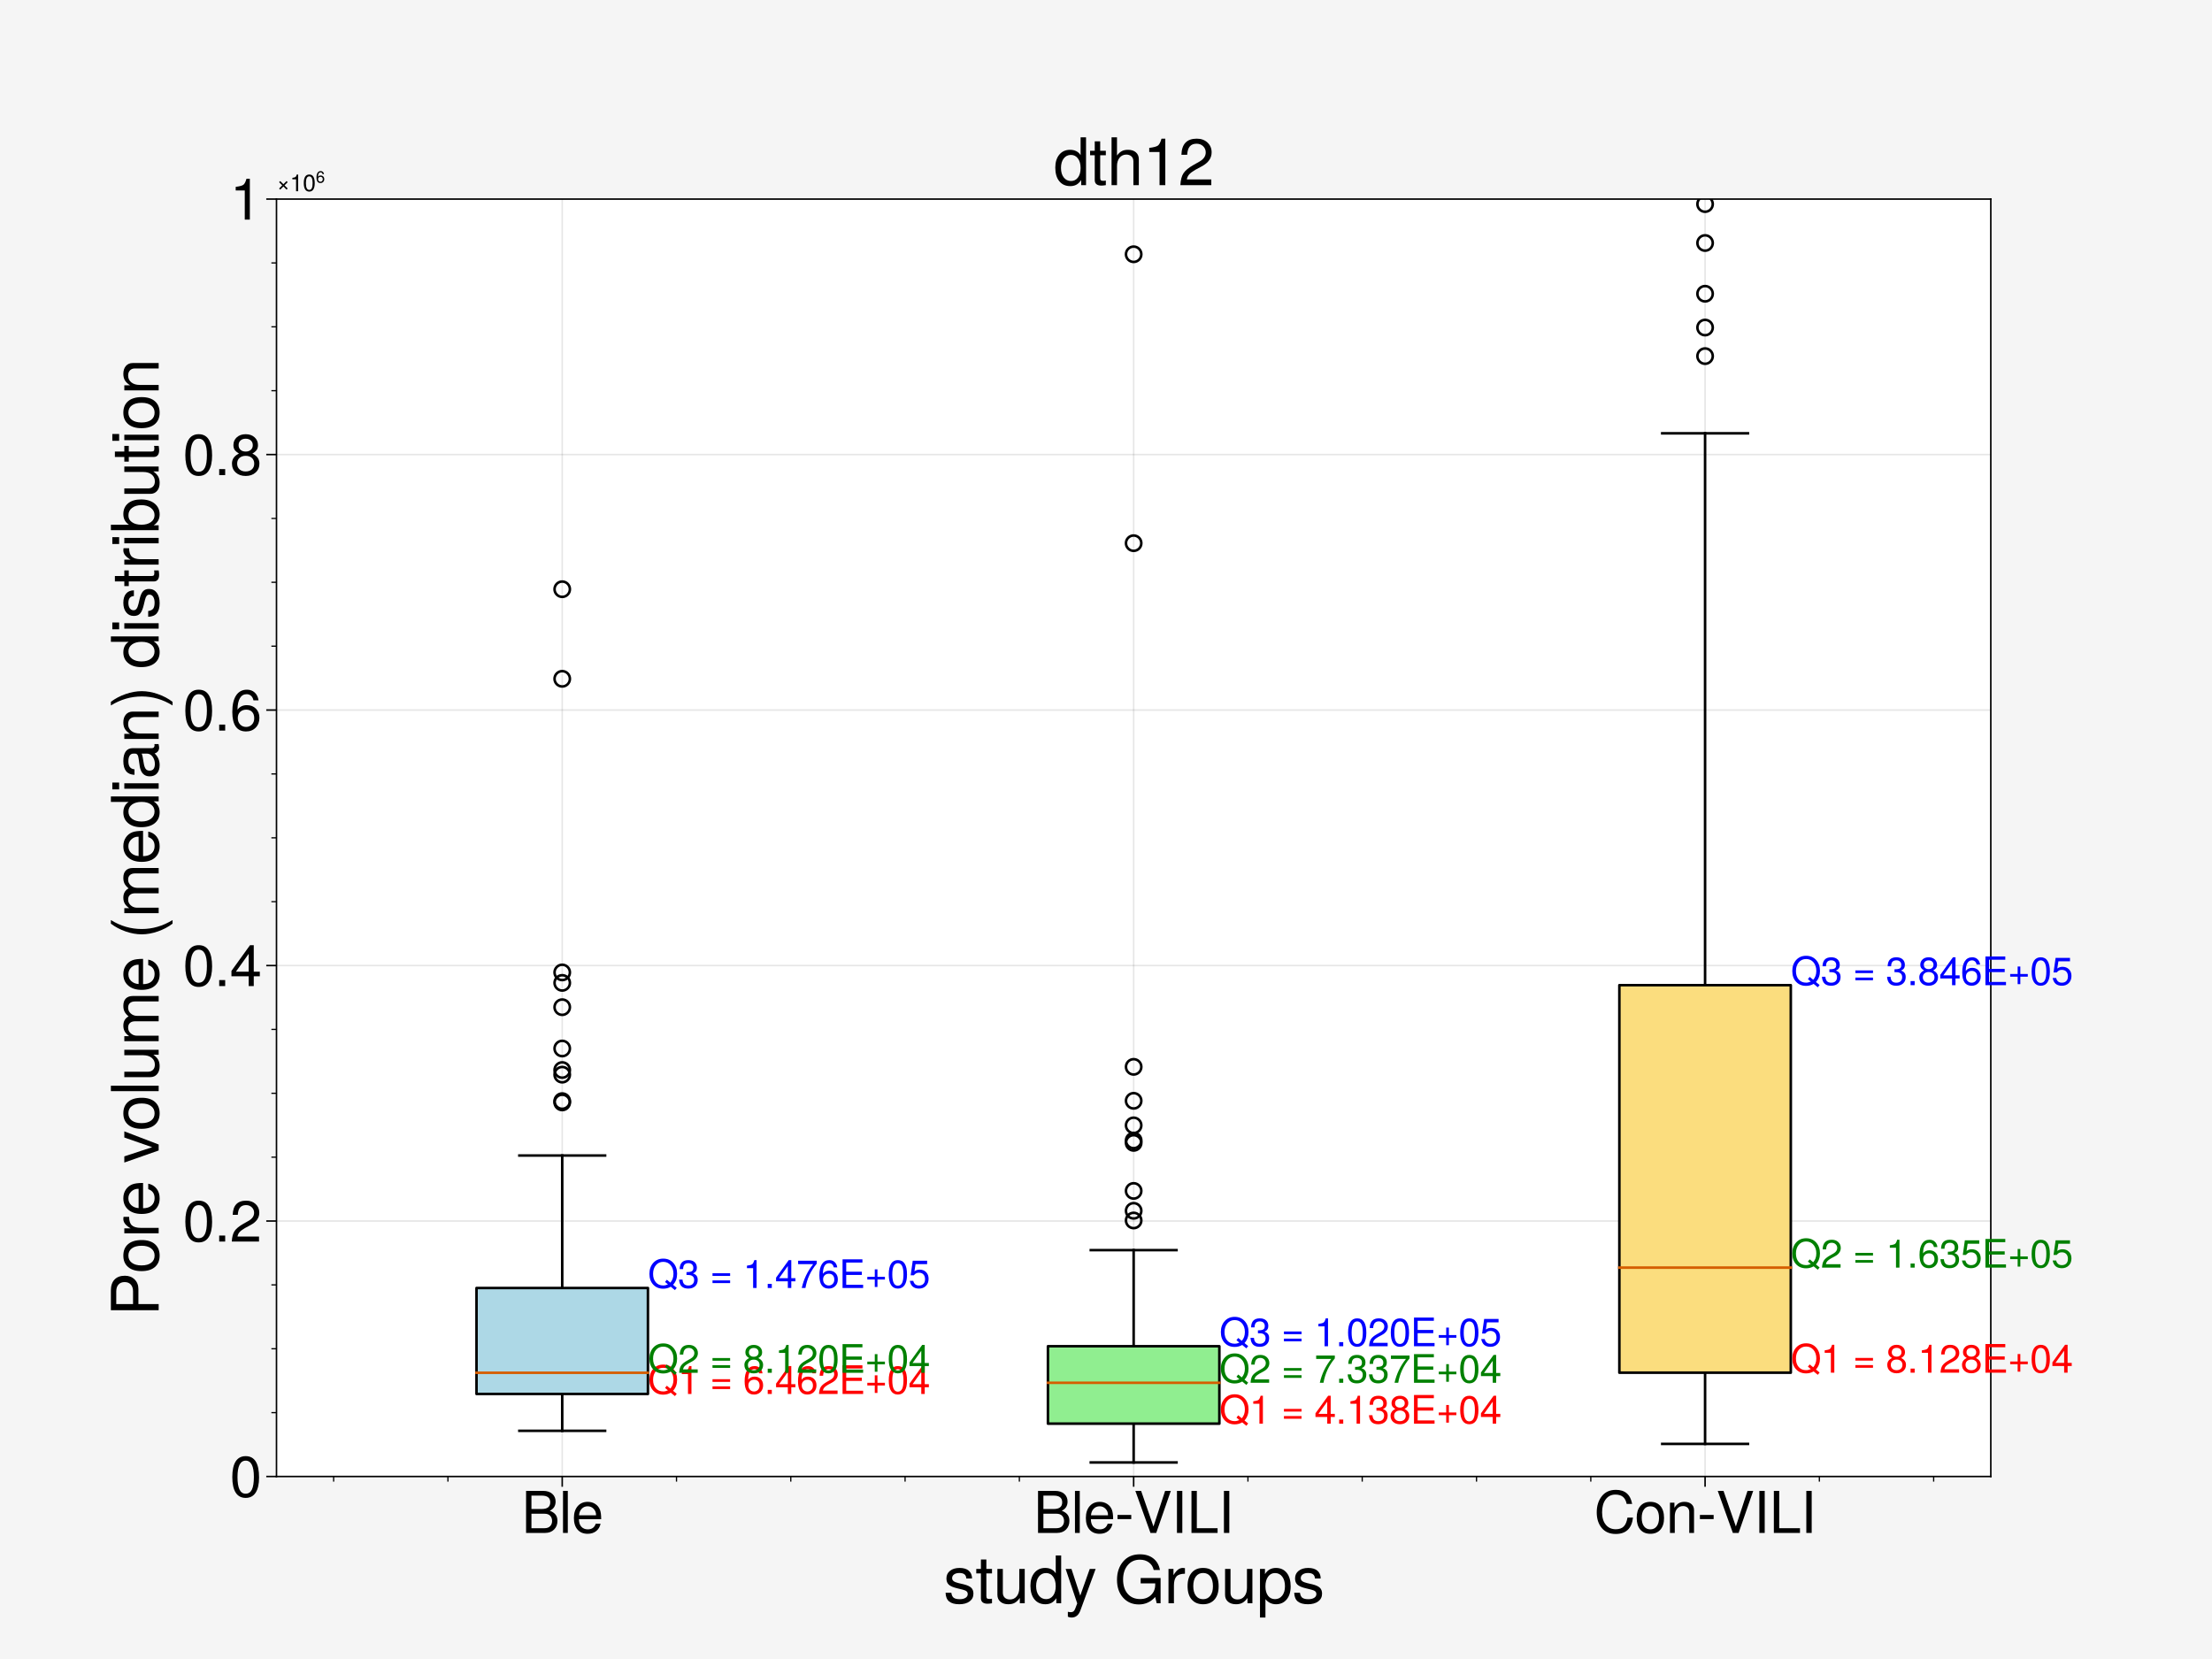 <?xml version="1.0" encoding="utf-8" standalone="no"?>
<!DOCTYPE svg PUBLIC "-//W3C//DTD SVG 1.1//EN"
  "http://www.w3.org/Graphics/SVG/1.1/DTD/svg11.dtd">
<svg height="648pt" version="1.1" viewBox="0 0 864 648" width="864pt" xmlns="http://www.w3.org/2000/svg" xmlns:xlink="http://www.w3.org/1999/xlink">
 <defs>
  <style type="text/css">*{stroke-linecap:butt;stroke-linejoin:round;}</style>
 </defs>
 <g id="figure_1">
  <g id="patch_1">
   <path d="M 0 648 
L 864 648 
L 864 0 
L 0 0 
z
" style="fill:#f5f5f5;"/>
  </g>
  <g id="axes_1">
   <g id="patch_2">
    <path d="M 108 576.72 
L 777.6 576.72 
L 777.6 77.76 
L 108 77.76 
z
" style="fill:#ffffff;"/>
   </g>
   <g id="matplotlib.axis_1">
    <g id="xtick_1">
     <g id="line2d_1">
      <path clip-path="url(#pcfbffa6607)" d="M 219.6 576.72 
L 219.6 77.76 
" style="fill:none;stroke:#000000;stroke-linecap:square;stroke-opacity:0.1;stroke-width:0.6;"/>
     </g>
     <g id="line2d_2">
      <defs>
       <path d="M 0 0 
L 0 4 
" id="me6835f83f4" style="stroke:#000000;stroke-width:0.6;"/>
      </defs>
      <g>
       <use style="stroke:#000000;stroke-width:0.6;" x="219.6" xlink:href="#me6835f83f4" y="576.72"/>
      </g>
     </g>
     <g id="text_1">
      <!-- Ble -->
      <g transform="translate(203.705 598.759)scale(0.22 -0.22)">
       <defs>
        <path d="M 3987 1331 
Q 3987 749 3609 374 
Q 3232 0 2611 0 
L 506 0 
L 506 4666 
L 2400 4666 
Q 3046 4666 3414 4336 
Q 3782 4006 3782 3482 
Q 3782 2765 3136 2464 
Q 3584 2291 3785 2022 
Q 3987 1754 3987 1331 
z
M 2253 2656 
Q 3187 2656 3187 3398 
Q 3187 4141 2253 4141 
L 1101 4141 
L 1101 2656 
L 2253 2656 
z
M 3392 1325 
Q 3392 1683 3177 1907 
Q 2963 2131 2554 2131 
L 1101 2131 
L 1101 525 
L 2554 525 
Q 2957 525 3174 749 
Q 3392 973 3392 1325 
z
" id="TeXGyreHeros-Regular-42" transform="scale(0.016)"/>
        <path d="M 966 0 
L 435 0 
L 435 4666 
L 966 4666 
L 966 0 
z
" id="TeXGyreHeros-Regular-6c" transform="scale(0.016)"/>
        <path d="M 3283 1523 
L 813 1523 
Q 819 966 1091 681 
Q 1363 397 1798 397 
Q 2470 397 2675 1018 
L 3213 1018 
Q 3110 506 2729 205 
Q 2349 -96 1779 -96 
Q 1069 -96 662 368 
Q 256 832 256 1657 
Q 256 2483 672 2966 
Q 1088 3450 1792 3450 
Q 2266 3450 2627 3213 
Q 2989 2976 3149 2566 
Q 3283 2214 3283 1523 
z
M 2714 1997 
Q 2714 2394 2445 2675 
Q 2176 2957 1786 2957 
Q 1382 2957 1120 2681 
Q 858 2406 826 1958 
L 2707 1958 
L 2714 1997 
z
" id="TeXGyreHeros-Regular-65" transform="scale(0.016)"/>
       </defs>
       <use xlink:href="#TeXGyreHeros-Regular-42"/>
       <use x="66.7" xlink:href="#TeXGyreHeros-Regular-6c"/>
       <use x="88.9" xlink:href="#TeXGyreHeros-Regular-65"/>
      </g>
     </g>
    </g>
    <g id="xtick_2">
     <g id="line2d_3">
      <path clip-path="url(#pcfbffa6607)" d="M 442.8 576.72 
L 442.8 77.76 
" style="fill:none;stroke:#000000;stroke-linecap:square;stroke-opacity:0.1;stroke-width:0.6;"/>
     </g>
     <g id="line2d_4">
      <g>
       <use style="stroke:#000000;stroke-width:0.6;" x="442.8" xlink:href="#me6835f83f4" y="576.72"/>
      </g>
     </g>
     <g id="text_2">
      <!-- Ble-VILI -->
      <g transform="translate(403.674 598.759)scale(0.22 -0.22)">
       <defs>
        <path d="M 1818 1536 
L 294 1536 
L 294 1997 
L 1818 1997 
L 1818 1536 
z
" id="TeXGyreHeros-Regular-2d" transform="scale(0.016)"/>
        <path d="M 4128 4666 
L 2509 0 
L 1869 0 
L 192 4666 
L 832 4666 
L 2202 717 
L 3494 4666 
L 4128 4666 
z
" id="TeXGyreHeros-Regular-56" transform="scale(0.016)"/>
        <path d="M 1235 0 
L 640 0 
L 640 4666 
L 1235 4666 
L 1235 0 
z
" id="TeXGyreHeros-Regular-49" transform="scale(0.016)"/>
        <path d="M 3411 0 
L 512 0 
L 512 4666 
L 1107 4666 
L 1107 525 
L 3411 525 
L 3411 0 
z
" id="TeXGyreHeros-Regular-4c" transform="scale(0.016)"/>
       </defs>
       <use xlink:href="#TeXGyreHeros-Regular-42"/>
       <use x="66.7" xlink:href="#TeXGyreHeros-Regular-6c"/>
       <use x="88.9" xlink:href="#TeXGyreHeros-Regular-65"/>
       <use x="144.5" xlink:href="#TeXGyreHeros-Regular-2d"/>
       <use x="177.8" xlink:href="#TeXGyreHeros-Regular-56"/>
       <use x="244.5" xlink:href="#TeXGyreHeros-Regular-49"/>
       <use x="272.3" xlink:href="#TeXGyreHeros-Regular-4c"/>
       <use x="327.9" xlink:href="#TeXGyreHeros-Regular-49"/>
      </g>
     </g>
    </g>
    <g id="xtick_3">
     <g id="line2d_5">
      <path clip-path="url(#pcfbffa6607)" d="M 666 576.72 
L 666 77.76 
" style="fill:none;stroke:#000000;stroke-linecap:square;stroke-opacity:0.1;stroke-width:0.6;"/>
     </g>
     <g id="line2d_6">
      <g>
       <use style="stroke:#000000;stroke-width:0.6;" x="666" xlink:href="#me6835f83f4" y="576.72"/>
      </g>
     </g>
     <g id="text_3">
      <!-- Con-VILI -->
      <g transform="translate(622.596 598.759)scale(0.22 -0.22)">
       <defs>
        <path d="M 4333 1702 
Q 4122 -115 2413 -115 
Q 1414 -115 860 553 
Q 307 1222 307 2278 
Q 307 3354 864 4067 
Q 1421 4781 2438 4781 
Q 3955 4781 4237 3219 
L 3629 3219 
Q 3520 3757 3216 4006 
Q 2912 4256 2368 4256 
Q 1696 4256 1299 3721 
Q 902 3187 902 2285 
Q 902 1414 1312 912 
Q 1722 410 2419 410 
Q 3002 410 3306 720 
Q 3610 1030 3718 1702 
L 4333 1702 
z
" id="TeXGyreHeros-Regular-43" transform="scale(0.016)"/>
        <path d="M 3264 1651 
Q 3264 826 2861 365 
Q 2458 -96 1747 -96 
Q 1030 -96 630 368 
Q 230 832 230 1677 
Q 230 2515 630 2982 
Q 1030 3450 1741 3450 
Q 2470 3450 2867 2982 
Q 3264 2515 3264 1651 
z
M 2707 1658 
Q 2707 2278 2454 2617 
Q 2202 2957 1747 2957 
Q 1299 2957 1043 2617 
Q 787 2278 787 1677 
Q 787 1069 1043 733 
Q 1299 397 1747 397 
Q 2189 397 2448 733 
Q 2707 1069 2707 1658 
z
" id="TeXGyreHeros-Regular-6f" transform="scale(0.016)"/>
        <path d="M 3117 0 
L 2586 0 
L 2586 2323 
Q 2586 2624 2400 2803 
Q 2214 2982 1894 2982 
Q 1485 2982 1232 2672 
Q 979 2362 979 1850 
L 979 0 
L 448 0 
L 448 3354 
L 941 3354 
L 941 2790 
Q 1165 3142 1424 3296 
Q 1683 3450 2054 3450 
Q 2541 3450 2829 3200 
Q 3117 2950 3117 2534 
L 3117 0 
z
" id="TeXGyreHeros-Regular-6e" transform="scale(0.016)"/>
       </defs>
       <use xlink:href="#TeXGyreHeros-Regular-43"/>
       <use x="72.2" xlink:href="#TeXGyreHeros-Regular-6f"/>
       <use x="127.8" xlink:href="#TeXGyreHeros-Regular-6e"/>
       <use x="183.4" xlink:href="#TeXGyreHeros-Regular-2d"/>
       <use x="216.7" xlink:href="#TeXGyreHeros-Regular-56"/>
       <use x="283.4" xlink:href="#TeXGyreHeros-Regular-49"/>
       <use x="311.2" xlink:href="#TeXGyreHeros-Regular-4c"/>
       <use x="366.8" xlink:href="#TeXGyreHeros-Regular-49"/>
      </g>
     </g>
    </g>
    <g id="xtick_4">
     <g id="line2d_7">
      <defs>
       <path d="M 0 0 
L 0 2 
" id="meb78ad91f0" style="stroke:#000000;stroke-width:0.48;"/>
      </defs>
      <g>
       <use style="stroke:#000000;stroke-width:0.48;" x="130.32" xlink:href="#meb78ad91f0" y="576.72"/>
      </g>
     </g>
    </g>
    <g id="xtick_5">
     <g id="line2d_8">
      <g>
       <use style="stroke:#000000;stroke-width:0.48;" x="174.96" xlink:href="#meb78ad91f0" y="576.72"/>
      </g>
     </g>
    </g>
    <g id="xtick_6">
     <g id="line2d_9">
      <g>
       <use style="stroke:#000000;stroke-width:0.48;" x="264.24" xlink:href="#meb78ad91f0" y="576.72"/>
      </g>
     </g>
    </g>
    <g id="xtick_7">
     <g id="line2d_10">
      <g>
       <use style="stroke:#000000;stroke-width:0.48;" x="308.88" xlink:href="#meb78ad91f0" y="576.72"/>
      </g>
     </g>
    </g>
    <g id="xtick_8">
     <g id="line2d_11">
      <g>
       <use style="stroke:#000000;stroke-width:0.48;" x="353.52" xlink:href="#meb78ad91f0" y="576.72"/>
      </g>
     </g>
    </g>
    <g id="xtick_9">
     <g id="line2d_12">
      <g>
       <use style="stroke:#000000;stroke-width:0.48;" x="398.16" xlink:href="#meb78ad91f0" y="576.72"/>
      </g>
     </g>
    </g>
    <g id="xtick_10">
     <g id="line2d_13">
      <g>
       <use style="stroke:#000000;stroke-width:0.48;" x="487.44" xlink:href="#meb78ad91f0" y="576.72"/>
      </g>
     </g>
    </g>
    <g id="xtick_11">
     <g id="line2d_14">
      <g>
       <use style="stroke:#000000;stroke-width:0.48;" x="532.08" xlink:href="#meb78ad91f0" y="576.72"/>
      </g>
     </g>
    </g>
    <g id="xtick_12">
     <g id="line2d_15">
      <g>
       <use style="stroke:#000000;stroke-width:0.48;" x="576.72" xlink:href="#meb78ad91f0" y="576.72"/>
      </g>
     </g>
    </g>
    <g id="xtick_13">
     <g id="line2d_16">
      <g>
       <use style="stroke:#000000;stroke-width:0.48;" x="621.36" xlink:href="#meb78ad91f0" y="576.72"/>
      </g>
     </g>
    </g>
    <g id="xtick_14">
     <g id="line2d_17">
      <g>
       <use style="stroke:#000000;stroke-width:0.48;" x="710.64" xlink:href="#meb78ad91f0" y="576.72"/>
      </g>
     </g>
    </g>
    <g id="xtick_15">
     <g id="line2d_18">
      <g>
       <use style="stroke:#000000;stroke-width:0.48;" x="755.28" xlink:href="#meb78ad91f0" y="576.72"/>
      </g>
     </g>
    </g>
    <g id="text_4">
     <!-- study Groups -->
     <g transform="translate(368.468 626.23)scale(0.25 -0.25)">
      <defs>
       <path d="M 2938 941 
Q 2938 461 2563 182 
Q 2189 -96 1555 -96 
Q 896 -96 566 176 
Q 237 448 218 1024 
L 781 1024 
Q 832 659 1024 528 
Q 1216 397 1600 397 
Q 1952 397 2166 531 
Q 2381 666 2381 896 
Q 2381 1075 2262 1171 
Q 2144 1267 1862 1338 
L 1363 1459 
Q 768 1600 534 1814 
Q 301 2029 301 2426 
Q 301 2893 653 3171 
Q 1005 3450 1587 3450 
Q 2170 3450 2483 3181 
Q 2797 2912 2803 2419 
L 2240 2419 
Q 2221 2957 1568 2957 
Q 1242 2957 1050 2819 
Q 858 2682 858 2451 
Q 858 2272 1005 2160 
Q 1152 2048 1478 1971 
L 1990 1850 
Q 2496 1728 2717 1520 
Q 2938 1312 2938 941 
z
" id="TeXGyreHeros-Regular-73" transform="scale(0.016)"/>
       <path d="M 1626 0 
Q 1376 -45 1190 -45 
Q 877 -45 710 92 
Q 544 230 544 486 
L 544 2918 
L 90 2918 
L 90 3354 
L 544 3354 
L 544 4275 
L 1075 4275 
L 1075 3354 
L 1626 3354 
L 1626 2918 
L 1075 2918 
L 1075 723 
Q 1075 544 1136 483 
Q 1197 422 1370 422 
Q 1530 422 1626 448 
L 1626 0 
z
" id="TeXGyreHeros-Regular-74" transform="scale(0.016)"/>
       <path d="M 3085 0 
L 2605 0 
L 2605 518 
Q 2368 186 2112 45 
Q 1856 -96 1485 -96 
Q 998 -96 707 153 
Q 416 403 416 819 
L 416 3354 
L 947 3354 
L 947 1030 
Q 947 730 1132 550 
Q 1318 371 1638 371 
Q 2054 371 2304 681 
Q 2554 992 2554 1504 
L 2554 3354 
L 3085 3354 
L 3085 0 
z
" id="TeXGyreHeros-Regular-75" transform="scale(0.016)"/>
       <path d="M 3168 0 
L 2694 0 
L 2694 493 
Q 2477 179 2224 41 
Q 1971 -96 1626 -96 
Q 947 -96 556 384 
Q 166 864 166 1709 
Q 166 2509 560 2979 
Q 954 3450 1606 3450 
Q 2298 3450 2637 2931 
L 2637 4666 
L 3168 4666 
L 3168 0 
z
M 2637 1664 
Q 2637 2246 2381 2598 
Q 2125 2950 1696 2950 
Q 1254 2950 988 2604 
Q 723 2259 723 1676 
Q 723 1094 992 748 
Q 1261 403 1702 403 
Q 2125 403 2381 745 
Q 2637 1088 2637 1664 
z
" id="TeXGyreHeros-Regular-64" transform="scale(0.016)"/>
       <path d="M 3059 3354 
L 1568 -704 
Q 1312 -1395 704 -1395 
Q 506 -1395 346 -1312 
L 346 -832 
Q 518 -870 627 -870 
Q 800 -870 893 -796 
Q 986 -723 1056 -544 
L 1261 -13 
L 128 3354 
L 698 3354 
L 1555 742 
L 2483 3354 
L 3059 3354 
z
" id="TeXGyreHeros-Regular-79" transform="scale(0.016)"/>
       <path id="TeXGyreHeros-Regular-20" transform="scale(0.016)"/>
       <path d="M 4538 0 
L 4160 0 
L 4013 614 
Q 3360 -115 2419 -115 
Q 1472 -115 877 547 
Q 282 1210 282 2285 
Q 282 3366 880 4073 
Q 1478 4781 2522 4781 
Q 3322 4781 3834 4374 
Q 4346 3968 4474 3251 
L 3866 3251 
Q 3770 3706 3405 3981 
Q 3040 4256 2515 4256 
Q 1779 4256 1328 3718 
Q 877 3181 877 2317 
Q 877 1453 1321 931 
Q 1766 410 2547 410 
Q 3187 410 3600 800 
Q 4013 1190 4013 1811 
L 4013 1939 
L 2592 1939 
L 2592 2464 
L 4538 2464 
L 4538 0 
z
" id="TeXGyreHeros-Regular-47" transform="scale(0.016)"/>
       <path d="M 2054 2886 
Q 1453 2880 1216 2605 
Q 979 2330 979 1741 
L 979 0 
L 448 0 
L 448 3354 
L 934 3354 
L 934 2746 
Q 1165 3123 1379 3286 
Q 1594 3450 1850 3450 
Q 1920 3450 2054 3430 
L 2054 2886 
z
" id="TeXGyreHeros-Regular-72" transform="scale(0.016)"/>
       <path d="M 3347 1645 
Q 3347 845 2956 374 
Q 2566 -96 1914 -96 
Q 1293 -96 883 403 
L 883 -1395 
L 352 -1395 
L 352 3354 
L 838 3354 
L 838 2848 
Q 1216 3450 1907 3450 
Q 2579 3450 2963 2970 
Q 3347 2490 3347 1645 
z
M 2790 1658 
Q 2790 2253 2524 2601 
Q 2259 2950 1818 2950 
Q 1395 2950 1139 2595 
Q 883 2240 883 1651 
Q 883 1069 1136 736 
Q 1389 403 1818 403 
Q 2253 403 2521 745 
Q 2790 1088 2790 1658 
z
" id="TeXGyreHeros-Regular-70" transform="scale(0.016)"/>
      </defs>
      <use xlink:href="#TeXGyreHeros-Regular-73"/>
      <use x="50" xlink:href="#TeXGyreHeros-Regular-74"/>
      <use x="77.8" xlink:href="#TeXGyreHeros-Regular-75"/>
      <use x="133.4" xlink:href="#TeXGyreHeros-Regular-64"/>
      <use x="189" xlink:href="#TeXGyreHeros-Regular-79"/>
      <use x="239" xlink:href="#TeXGyreHeros-Regular-20"/>
      <use x="266.8" xlink:href="#TeXGyreHeros-Regular-47"/>
      <use x="344.6" xlink:href="#TeXGyreHeros-Regular-72"/>
      <use x="377.9" xlink:href="#TeXGyreHeros-Regular-6f"/>
      <use x="433.5" xlink:href="#TeXGyreHeros-Regular-75"/>
      <use x="489.1" xlink:href="#TeXGyreHeros-Regular-70"/>
      <use x="544.7" xlink:href="#TeXGyreHeros-Regular-73"/>
     </g>
    </g>
   </g>
   <g id="matplotlib.axis_2">
    <g id="ytick_1">
     <g id="line2d_19">
      <path clip-path="url(#pcfbffa6607)" d="M 108 576.72 
L 777.6 576.72 
" style="fill:none;stroke:#000000;stroke-linecap:square;stroke-opacity:0.1;stroke-width:0.6;"/>
     </g>
     <g id="line2d_20">
      <defs>
       <path d="M 0 0 
L -4 0 
" id="ma15aa3d0bc" style="stroke:#000000;stroke-width:0.6;"/>
      </defs>
      <g>
       <use style="stroke:#000000;stroke-width:0.6;" x="108" xlink:href="#ma15aa3d0bc" y="576.72"/>
      </g>
     </g>
     <g id="text_5">
      <!-- 0 -->
      <g transform="translate(89.769 584.74)scale(0.22 -0.22)">
       <defs>
        <path d="M 3245 2182 
Q 3245 1069 2864 486 
Q 2483 -96 1760 -96 
Q 1030 -96 652 489 
Q 275 1075 275 2220 
Q 275 3366 649 3952 
Q 1024 4538 1760 4538 
Q 3245 4538 3245 2182 
z
M 2669 2234 
Q 2669 4038 1760 4038 
Q 851 4038 851 2214 
Q 851 371 1747 371 
Q 2221 371 2445 822 
Q 2669 1274 2669 2234 
z
" id="TeXGyreHeros-Regular-30" transform="scale(0.016)"/>
       </defs>
       <use xlink:href="#TeXGyreHeros-Regular-30"/>
      </g>
     </g>
    </g>
    <g id="ytick_2">
     <g id="line2d_21">
      <path clip-path="url(#pcfbffa6607)" d="M 108 476.928 
L 777.6 476.928 
" style="fill:none;stroke:#000000;stroke-linecap:square;stroke-opacity:0.1;stroke-width:0.6;"/>
     </g>
     <g id="line2d_22">
      <g>
       <use style="stroke:#000000;stroke-width:0.6;" x="108" xlink:href="#ma15aa3d0bc" y="476.928"/>
      </g>
     </g>
     <g id="text_6">
      <!-- 0.2 -->
      <g transform="translate(71.423 484.948)scale(0.22 -0.22)">
       <defs>
        <path d="M 1222 0 
L 557 0 
L 557 666 
L 1222 666 
L 1222 0 
z
" id="TeXGyreHeros-Regular-2e" transform="scale(0.016)"/>
        <path d="M 3270 3206 
Q 3270 2349 2310 1837 
L 1670 1491 
Q 1254 1248 1075 1043 
Q 896 838 851 557 
L 3238 557 
L 3238 0 
L 218 0 
Q 256 749 518 1155 
Q 781 1562 1491 1965 
L 2080 2298 
Q 2694 2650 2694 3194 
Q 2694 3558 2438 3801 
Q 2182 4045 1798 4045 
Q 1370 4045 1142 3785 
Q 915 3526 883 2963 
L 320 2963 
Q 365 4538 1818 4538 
Q 2458 4538 2864 4160 
Q 3270 3782 3270 3206 
z
" id="TeXGyreHeros-Regular-32" transform="scale(0.016)"/>
       </defs>
       <use xlink:href="#TeXGyreHeros-Regular-30"/>
       <use x="55.6" xlink:href="#TeXGyreHeros-Regular-2e"/>
       <use x="83.4" xlink:href="#TeXGyreHeros-Regular-32"/>
      </g>
     </g>
    </g>
    <g id="ytick_3">
     <g id="line2d_23">
      <path clip-path="url(#pcfbffa6607)" d="M 108 377.136 
L 777.6 377.136 
" style="fill:none;stroke:#000000;stroke-linecap:square;stroke-opacity:0.1;stroke-width:0.6;"/>
     </g>
     <g id="line2d_24">
      <g>
       <use style="stroke:#000000;stroke-width:0.6;" x="108" xlink:href="#ma15aa3d0bc" y="377.136"/>
      </g>
     </g>
     <g id="text_7">
      <!-- 0.4 -->
      <g transform="translate(71.423 385.156)scale(0.22 -0.22)">
       <defs>
        <path d="M 3328 1088 
L 2656 1088 
L 2656 0 
L 2093 0 
L 2093 1088 
L 179 1088 
L 179 1683 
L 2240 4538 
L 2656 4538 
L 2656 1594 
L 3328 1594 
L 3328 1088 
z
M 2093 1594 
L 2093 3578 
L 672 1594 
L 2093 1594 
z
" id="TeXGyreHeros-Regular-34" transform="scale(0.016)"/>
       </defs>
       <use xlink:href="#TeXGyreHeros-Regular-30"/>
       <use x="55.6" xlink:href="#TeXGyreHeros-Regular-2e"/>
       <use x="83.4" xlink:href="#TeXGyreHeros-Regular-34"/>
      </g>
     </g>
    </g>
    <g id="ytick_4">
     <g id="line2d_25">
      <path clip-path="url(#pcfbffa6607)" d="M 108 277.344 
L 777.6 277.344 
" style="fill:none;stroke:#000000;stroke-linecap:square;stroke-opacity:0.1;stroke-width:0.6;"/>
     </g>
     <g id="line2d_26">
      <g>
       <use style="stroke:#000000;stroke-width:0.6;" x="108" xlink:href="#ma15aa3d0bc" y="277.344"/>
      </g>
     </g>
     <g id="text_8">
      <!-- 0.6 -->
      <g transform="translate(71.423 285.364)scale(0.22 -0.22)">
       <defs>
        <path d="M 3283 1408 
Q 3283 742 2867 323 
Q 2451 -96 1798 -96 
Q 275 -96 275 2067 
Q 275 3258 694 3898 
Q 1114 4538 1901 4538 
Q 2419 4538 2761 4224 
Q 3104 3910 3187 3354 
L 2624 3354 
Q 2554 3680 2355 3859 
Q 2157 4038 1862 4038 
Q 1376 4038 1117 3593 
Q 858 3149 851 2317 
Q 1222 2822 1894 2822 
Q 2509 2822 2896 2432 
Q 3283 2042 3283 1408 
z
M 2707 1363 
Q 2707 1818 2470 2070 
Q 2234 2323 1824 2323 
Q 1402 2323 1142 2070 
Q 883 1818 883 1395 
Q 883 960 1145 681 
Q 1408 403 1805 403 
Q 2195 403 2451 672 
Q 2707 941 2707 1363 
z
" id="TeXGyreHeros-Regular-36" transform="scale(0.016)"/>
       </defs>
       <use xlink:href="#TeXGyreHeros-Regular-30"/>
       <use x="55.6" xlink:href="#TeXGyreHeros-Regular-2e"/>
       <use x="83.4" xlink:href="#TeXGyreHeros-Regular-36"/>
      </g>
     </g>
    </g>
    <g id="ytick_5">
     <g id="line2d_27">
      <path clip-path="url(#pcfbffa6607)" d="M 108 177.552 
L 777.6 177.552 
" style="fill:none;stroke:#000000;stroke-linecap:square;stroke-opacity:0.1;stroke-width:0.6;"/>
     </g>
     <g id="line2d_28">
      <g>
       <use style="stroke:#000000;stroke-width:0.6;" x="108" xlink:href="#ma15aa3d0bc" y="177.552"/>
      </g>
     </g>
     <g id="text_9">
      <!-- 0.8 -->
      <g transform="translate(71.423 185.572)scale(0.22 -0.22)">
       <defs>
        <path d="M 3283 1280 
Q 3283 666 2857 285 
Q 2432 -96 1760 -96 
Q 1082 -96 659 285 
Q 237 666 237 1286 
Q 237 2016 1011 2387 
Q 666 2605 531 2809 
Q 397 3014 397 3328 
Q 397 3859 777 4198 
Q 1158 4538 1760 4538 
Q 2362 4538 2742 4198 
Q 3123 3859 3123 3328 
Q 3123 3008 2988 2803 
Q 2854 2598 2502 2387 
Q 3283 2016 3283 1280 
z
M 2547 3315 
Q 2547 3648 2332 3843 
Q 2118 4038 1760 4038 
Q 1402 4038 1187 3843 
Q 973 3648 973 3322 
Q 973 3002 1187 2806 
Q 1402 2611 1760 2611 
Q 2112 2611 2329 2803 
Q 2547 2995 2547 3315 
z
M 2707 1274 
Q 2707 1670 2448 1904 
Q 2189 2138 1760 2138 
Q 1331 2138 1072 1904 
Q 813 1670 813 1273 
Q 813 877 1072 640 
Q 1331 403 1747 403 
Q 2182 403 2444 636 
Q 2707 870 2707 1274 
z
" id="TeXGyreHeros-Regular-38" transform="scale(0.016)"/>
       </defs>
       <use xlink:href="#TeXGyreHeros-Regular-30"/>
       <use x="55.6" xlink:href="#TeXGyreHeros-Regular-2e"/>
       <use x="83.4" xlink:href="#TeXGyreHeros-Regular-38"/>
      </g>
     </g>
    </g>
    <g id="ytick_6">
     <g id="line2d_29">
      <path clip-path="url(#pcfbffa6607)" d="M 108 77.76 
L 777.6 77.76 
" style="fill:none;stroke:#000000;stroke-linecap:square;stroke-opacity:0.1;stroke-width:0.6;"/>
     </g>
     <g id="line2d_30">
      <g>
       <use style="stroke:#000000;stroke-width:0.6;" x="108" xlink:href="#ma15aa3d0bc" y="77.76"/>
      </g>
     </g>
     <g id="text_10">
      <!-- 1 -->
      <g transform="translate(89.769 85.78)scale(0.22 -0.22)">
       <defs>
        <path d="M 2221 0 
L 1658 0 
L 1658 3232 
L 653 3232 
L 653 3635 
Q 1306 3718 1504 3865 
Q 1702 4013 1850 4538 
L 2221 4538 
L 2221 0 
z
" id="TeXGyreHeros-Regular-31" transform="scale(0.016)"/>
       </defs>
       <use xlink:href="#TeXGyreHeros-Regular-31"/>
      </g>
     </g>
    </g>
    <g id="ytick_7">
     <g id="line2d_31">
      <defs>
       <path d="M 0 0 
L -2 0 
" id="m065fe5fda6" style="stroke:#000000;stroke-width:0.48;"/>
      </defs>
      <g>
       <use style="stroke:#000000;stroke-width:0.48;" x="108" xlink:href="#m065fe5fda6" y="551.772"/>
      </g>
     </g>
    </g>
    <g id="ytick_8">
     <g id="line2d_32">
      <g>
       <use style="stroke:#000000;stroke-width:0.48;" x="108" xlink:href="#m065fe5fda6" y="526.824"/>
      </g>
     </g>
    </g>
    <g id="ytick_9">
     <g id="line2d_33">
      <g>
       <use style="stroke:#000000;stroke-width:0.48;" x="108" xlink:href="#m065fe5fda6" y="501.876"/>
      </g>
     </g>
    </g>
    <g id="ytick_10">
     <g id="line2d_34">
      <g>
       <use style="stroke:#000000;stroke-width:0.48;" x="108" xlink:href="#m065fe5fda6" y="451.98"/>
      </g>
     </g>
    </g>
    <g id="ytick_11">
     <g id="line2d_35">
      <g>
       <use style="stroke:#000000;stroke-width:0.48;" x="108" xlink:href="#m065fe5fda6" y="427.032"/>
      </g>
     </g>
    </g>
    <g id="ytick_12">
     <g id="line2d_36">
      <g>
       <use style="stroke:#000000;stroke-width:0.48;" x="108" xlink:href="#m065fe5fda6" y="402.084"/>
      </g>
     </g>
    </g>
    <g id="ytick_13">
     <g id="line2d_37">
      <g>
       <use style="stroke:#000000;stroke-width:0.48;" x="108" xlink:href="#m065fe5fda6" y="352.188"/>
      </g>
     </g>
    </g>
    <g id="ytick_14">
     <g id="line2d_38">
      <g>
       <use style="stroke:#000000;stroke-width:0.48;" x="108" xlink:href="#m065fe5fda6" y="327.24"/>
      </g>
     </g>
    </g>
    <g id="ytick_15">
     <g id="line2d_39">
      <g>
       <use style="stroke:#000000;stroke-width:0.48;" x="108" xlink:href="#m065fe5fda6" y="302.292"/>
      </g>
     </g>
    </g>
    <g id="ytick_16">
     <g id="line2d_40">
      <g>
       <use style="stroke:#000000;stroke-width:0.48;" x="108" xlink:href="#m065fe5fda6" y="252.396"/>
      </g>
     </g>
    </g>
    <g id="ytick_17">
     <g id="line2d_41">
      <g>
       <use style="stroke:#000000;stroke-width:0.48;" x="108" xlink:href="#m065fe5fda6" y="227.448"/>
      </g>
     </g>
    </g>
    <g id="ytick_18">
     <g id="line2d_42">
      <g>
       <use style="stroke:#000000;stroke-width:0.48;" x="108" xlink:href="#m065fe5fda6" y="202.5"/>
      </g>
     </g>
    </g>
    <g id="ytick_19">
     <g id="line2d_43">
      <g>
       <use style="stroke:#000000;stroke-width:0.48;" x="108" xlink:href="#m065fe5fda6" y="152.604"/>
      </g>
     </g>
    </g>
    <g id="ytick_20">
     <g id="line2d_44">
      <g>
       <use style="stroke:#000000;stroke-width:0.48;" x="108" xlink:href="#m065fe5fda6" y="127.656"/>
      </g>
     </g>
    </g>
    <g id="ytick_21">
     <g id="line2d_45">
      <g>
       <use style="stroke:#000000;stroke-width:0.48;" x="108" xlink:href="#m065fe5fda6" y="102.708"/>
      </g>
     </g>
    </g>
    <g id="text_11">
     <!-- Pore volume (median) distribution -->
     <g transform="translate(61.974 514.09)rotate(-90)scale(0.25 -0.25)">
      <defs>
       <path d="M 3949 3296 
Q 3949 2714 3584 2346 
Q 3219 1978 2643 1978 
L 1178 1978 
L 1178 0 
L 582 0 
L 582 4666 
L 2509 4666 
Q 3200 4666 3574 4310 
Q 3949 3955 3949 3296 
z
M 3088 2720 
Q 3328 2938 3328 3322 
Q 3328 3706 3088 3923 
Q 2848 4141 2419 4141 
L 1178 4141 
L 1178 2502 
L 2419 2502 
Q 2848 2502 3088 2720 
z
" id="TeXGyreHeros-Regular-50" transform="scale(0.016)"/>
       <path d="M 3110 3354 
L 1824 0 
L 1242 0 
L 64 3354 
L 666 3354 
L 1562 634 
L 2509 3354 
L 3110 3354 
z
" id="TeXGyreHeros-Regular-76" transform="scale(0.016)"/>
       <path d="M 4864 0 
L 4333 0 
L 4333 2310 
Q 4333 2630 4173 2806 
Q 4013 2982 3718 2982 
Q 3392 2982 3158 2726 
Q 2925 2470 2925 2106 
L 2925 0 
L 2394 0 
L 2394 2310 
Q 2394 2630 2230 2806 
Q 2067 2982 1773 2982 
Q 1446 2982 1216 2726 
Q 986 2470 986 2106 
L 986 0 
L 454 0 
L 454 3354 
L 941 3354 
L 941 2880 
Q 1158 3181 1398 3315 
Q 1638 3450 1971 3450 
Q 2592 3450 2874 2938 
Q 3110 3219 3340 3334 
Q 3571 3450 3904 3450 
Q 4371 3450 4617 3210 
Q 4864 2970 4864 2515 
L 4864 0 
z
" id="TeXGyreHeros-Regular-6d" transform="scale(0.016)"/>
       <path d="M 1862 -1357 
L 1510 -1357 
Q 1030 -730 748 86 
Q 467 902 467 1657 
Q 467 2413 748 3225 
Q 1030 4038 1510 4666 
L 1862 4666 
Q 986 3251 986 1658 
Q 986 70 1862 -1357 
z
" id="TeXGyreHeros-Regular-28" transform="scale(0.016)"/>
       <path d="M 979 0 
L 448 0 
L 448 3354 
L 979 3354 
L 979 0 
z
M 1050 3859 
L 384 3859 
L 384 4525 
L 1050 4525 
L 1050 3859 
z
" id="TeXGyreHeros-Regular-69" transform="scale(0.016)"/>
       <path d="M 3424 13 
Q 3200 -45 3059 -45 
Q 2861 -45 2707 80 
Q 2554 205 2509 397 
Q 2048 -96 1370 -96 
Q 858 -96 563 160 
Q 269 416 269 870 
Q 269 1498 858 1741 
Q 1018 1805 1197 1840 
Q 1376 1875 1933 1946 
Q 2246 1984 2368 2067 
Q 2490 2150 2490 2317 
L 2490 2458 
Q 2490 2701 2294 2829 
Q 2099 2957 1741 2957 
Q 1370 2957 1178 2813 
Q 986 2669 954 2362 
L 416 2362 
Q 461 3450 1760 3450 
Q 2381 3450 2701 3216 
Q 3021 2982 3021 2534 
L 3021 666 
Q 3021 403 3309 403 
Q 3366 403 3424 416 
L 3424 13 
z
M 2490 1158 
L 2490 1658 
Q 2278 1562 1632 1472 
Q 1197 1408 1011 1277 
Q 826 1146 826 883 
Q 826 371 1485 371 
Q 1888 371 2189 592 
Q 2490 813 2490 1158 
z
" id="TeXGyreHeros-Regular-61" transform="scale(0.016)"/>
       <path d="M 1356 3222 
Q 1638 2406 1638 1651 
Q 1638 896 1356 83 
Q 1075 -730 595 -1357 
L 243 -1357 
Q 1120 58 1120 1651 
Q 1120 3238 243 4666 
L 595 4666 
Q 1075 4038 1356 3222 
z
" id="TeXGyreHeros-Regular-29" transform="scale(0.016)"/>
       <path d="M 3347 1715 
Q 3347 896 2947 400 
Q 2547 -96 1888 -96 
Q 1203 -96 826 480 
L 826 0 
L 346 0 
L 346 4666 
L 877 4666 
L 877 2899 
Q 1242 3450 1914 3450 
Q 2579 3450 2963 2989 
Q 3347 2528 3347 1715 
z
M 2790 1683 
Q 2790 2246 2521 2598 
Q 2253 2950 1811 2950 
Q 1389 2970 1133 2618 
Q 877 2266 877 1677 
Q 877 1107 1133 755 
Q 1389 403 1811 403 
Q 2246 403 2518 758 
Q 2790 1114 2790 1683 
z
" id="TeXGyreHeros-Regular-62" transform="scale(0.016)"/>
      </defs>
      <use xlink:href="#TeXGyreHeros-Regular-50"/>
      <use x="66.7" xlink:href="#TeXGyreHeros-Regular-6f"/>
      <use x="122.3" xlink:href="#TeXGyreHeros-Regular-72"/>
      <use x="155.6" xlink:href="#TeXGyreHeros-Regular-65"/>
      <use x="211.2" xlink:href="#TeXGyreHeros-Regular-20"/>
      <use x="239" xlink:href="#TeXGyreHeros-Regular-76"/>
      <use x="289" xlink:href="#TeXGyreHeros-Regular-6f"/>
      <use x="344.6" xlink:href="#TeXGyreHeros-Regular-6c"/>
      <use x="366.8" xlink:href="#TeXGyreHeros-Regular-75"/>
      <use x="422.4" xlink:href="#TeXGyreHeros-Regular-6d"/>
      <use x="505.7" xlink:href="#TeXGyreHeros-Regular-65"/>
      <use x="561.3" xlink:href="#TeXGyreHeros-Regular-20"/>
      <use x="589.1" xlink:href="#TeXGyreHeros-Regular-28"/>
      <use x="622.4" xlink:href="#TeXGyreHeros-Regular-6d"/>
      <use x="705.7" xlink:href="#TeXGyreHeros-Regular-65"/>
      <use x="761.3" xlink:href="#TeXGyreHeros-Regular-64"/>
      <use x="816.9" xlink:href="#TeXGyreHeros-Regular-69"/>
      <use x="839.1" xlink:href="#TeXGyreHeros-Regular-61"/>
      <use x="894.7" xlink:href="#TeXGyreHeros-Regular-6e"/>
      <use x="950.3" xlink:href="#TeXGyreHeros-Regular-29"/>
      <use x="983.6" xlink:href="#TeXGyreHeros-Regular-20"/>
      <use x="1011.4" xlink:href="#TeXGyreHeros-Regular-64"/>
      <use x="1067" xlink:href="#TeXGyreHeros-Regular-69"/>
      <use x="1089.2" xlink:href="#TeXGyreHeros-Regular-73"/>
      <use x="1139.2" xlink:href="#TeXGyreHeros-Regular-74"/>
      <use x="1167" xlink:href="#TeXGyreHeros-Regular-72"/>
      <use x="1200.3" xlink:href="#TeXGyreHeros-Regular-69"/>
      <use x="1222.5" xlink:href="#TeXGyreHeros-Regular-62"/>
      <use x="1278.1" xlink:href="#TeXGyreHeros-Regular-75"/>
      <use x="1333.7" xlink:href="#TeXGyreHeros-Regular-74"/>
      <use x="1361.5" xlink:href="#TeXGyreHeros-Regular-69"/>
      <use x="1383.7" xlink:href="#TeXGyreHeros-Regular-6f"/>
      <use x="1439.3" xlink:href="#TeXGyreHeros-Regular-6e"/>
     </g>
    </g>
    <g id="text_12">
     <!-- $\times\mathdefault{10^{6}}\mathdefault{}$ -->
     <g transform="translate(108 74.76)scale(0.09 -0.09)">
      <defs>
       <path d="M 3034 742 
L 2726 435 
L 1869 1293 
L 1011 435 
L 704 742 
L 1562 1600 
L 704 2458 
L 1011 2765 
L 1869 1907 
L 2726 2765 
L 3034 2458 
L 2176 1600 
L 3034 742 
z
" id="TeXGyreHeros-Regular-d7" transform="scale(0.016)"/>
      </defs>
      <use transform="translate(0 0.681)" xlink:href="#TeXGyreHeros-Regular-d7"/>
      <use transform="translate(58.4 0.681)" xlink:href="#TeXGyreHeros-Regular-31"/>
      <use transform="translate(114 0.681)" xlink:href="#TeXGyreHeros-Regular-30"/>
      <use transform="translate(170.517 37.366)scale(0.7)" xlink:href="#TeXGyreHeros-Regular-36"/>
     </g>
    </g>
   </g>
   <g id="line2d_46">
    <path clip-path="url(#pcfbffa6607)" d="M 219.6 544.476 
L 219.6 558.868 
" style="fill:none;stroke:#000000;stroke-linecap:square;"/>
   </g>
   <g id="line2d_47">
    <path clip-path="url(#pcfbffa6607)" d="M 219.6 503.088 
L 219.6 451.34 
" style="fill:none;stroke:#000000;stroke-linecap:square;"/>
   </g>
   <g id="line2d_48">
    <path clip-path="url(#pcfbffa6607)" d="M 202.86 558.868 
L 236.34 558.868 
" style="fill:none;stroke:#000000;stroke-linecap:square;"/>
   </g>
   <g id="line2d_49">
    <path clip-path="url(#pcfbffa6607)" d="M 202.86 451.34 
L 236.34 451.34 
" style="fill:none;stroke:#000000;stroke-linecap:square;"/>
   </g>
   <g id="line2d_50">
    <defs>
     <path d="M 0 3 
C 0.796 3 1.559 2.684 2.121 2.121 
C 2.684 1.559 3 0.796 3 0 
C 3 -0.796 2.684 -1.559 2.121 -2.121 
C 1.559 -2.684 0.796 -3 0 -3 
C -0.796 -3 -1.559 -2.684 -2.121 -2.121 
C -2.684 -1.559 -3 -0.796 -3 0 
C -3 0.796 -2.684 1.559 -2.121 2.121 
C -1.559 2.684 -0.796 3 0 3 
z
" id="mdb7daa14b2" style="stroke:#000000;"/>
    </defs>
    <g clip-path="url(#pcfbffa6607)">
     <use style="fill-opacity:0;stroke:#000000;" x="219.6" xlink:href="#mdb7daa14b2" y="417.947"/>
     <use style="fill-opacity:0;stroke:#000000;" x="219.6" xlink:href="#mdb7daa14b2" y="393.405"/>
     <use style="fill-opacity:0;stroke:#000000;" x="219.6" xlink:href="#mdb7daa14b2" y="383.91"/>
     <use style="fill-opacity:0;stroke:#000000;" x="219.6" xlink:href="#mdb7daa14b2" y="-1"/>
     <use style="fill-opacity:0;stroke:#000000;" x="219.6" xlink:href="#mdb7daa14b2" y="-1"/>
     <use style="fill-opacity:0;stroke:#000000;" x="219.6" xlink:href="#mdb7daa14b2" y="430.097"/>
     <use style="fill-opacity:0;stroke:#000000;" x="219.6" xlink:href="#mdb7daa14b2" y="-1"/>
     <use style="fill-opacity:0;stroke:#000000;" x="219.6" xlink:href="#mdb7daa14b2" y="-1"/>
     <use style="fill-opacity:0;stroke:#000000;" x="219.6" xlink:href="#mdb7daa14b2" y="265.139"/>
     <use style="fill-opacity:0;stroke:#000000;" x="219.6" xlink:href="#mdb7daa14b2" y="-1"/>
     <use style="fill-opacity:0;stroke:#000000;" x="219.6" xlink:href="#mdb7daa14b2" y="-1"/>
     <use style="fill-opacity:0;stroke:#000000;" x="219.6" xlink:href="#mdb7daa14b2" y="419.754"/>
     <use style="fill-opacity:0;stroke:#000000;" x="219.6" xlink:href="#mdb7daa14b2" y="430.6"/>
     <use style="fill-opacity:0;stroke:#000000;" x="219.6" xlink:href="#mdb7daa14b2" y="379.821"/>
     <use style="fill-opacity:0;stroke:#000000;" x="219.6" xlink:href="#mdb7daa14b2" y="230.146"/>
     <use style="fill-opacity:0;stroke:#000000;" x="219.6" xlink:href="#mdb7daa14b2" y="409.543"/>
     <use style="fill-opacity:0;stroke:#000000;" x="219.6" xlink:href="#mdb7daa14b2" y="-1"/>
     <use style="fill-opacity:0;stroke:#000000;" x="219.6" xlink:href="#mdb7daa14b2" y="-1"/>
     <use style="fill-opacity:0;stroke:#000000;" x="219.6" xlink:href="#mdb7daa14b2" y="22.654"/>
    </g>
   </g>
   <g id="line2d_51">
    <path clip-path="url(#pcfbffa6607)" d="M 442.8 556.073 
L 442.8 571.234 
" style="fill:none;stroke:#000000;stroke-linecap:square;"/>
   </g>
   <g id="line2d_52">
    <path clip-path="url(#pcfbffa6607)" d="M 442.8 525.834 
L 442.8 488.301 
" style="fill:none;stroke:#000000;stroke-linecap:square;"/>
   </g>
   <g id="line2d_53">
    <path clip-path="url(#pcfbffa6607)" d="M 426.06 571.234 
L 459.54 571.234 
" style="fill:none;stroke:#000000;stroke-linecap:square;"/>
   </g>
   <g id="line2d_54">
    <path clip-path="url(#pcfbffa6607)" d="M 426.06 488.301 
L 459.54 488.301 
" style="fill:none;stroke:#000000;stroke-linecap:square;"/>
   </g>
   <g id="line2d_55">
    <g clip-path="url(#pcfbffa6607)">
     <use style="fill-opacity:0;stroke:#000000;" x="442.8" xlink:href="#mdb7daa14b2" y="99.314"/>
     <use style="fill-opacity:0;stroke:#000000;" x="442.8" xlink:href="#mdb7daa14b2" y="445.474"/>
     <use style="fill-opacity:0;stroke:#000000;" x="442.8" xlink:href="#mdb7daa14b2" y="472.938"/>
     <use style="fill-opacity:0;stroke:#000000;" x="442.8" xlink:href="#mdb7daa14b2" y="212.165"/>
     <use style="fill-opacity:0;stroke:#000000;" x="442.8" xlink:href="#mdb7daa14b2" y="416.707"/>
     <use style="fill-opacity:0;stroke:#000000;" x="442.8" xlink:href="#mdb7daa14b2" y="465.166"/>
     <use style="fill-opacity:0;stroke:#000000;" x="442.8" xlink:href="#mdb7daa14b2" y="439.561"/>
     <use style="fill-opacity:0;stroke:#000000;" x="442.8" xlink:href="#mdb7daa14b2" y="-1"/>
     <use style="fill-opacity:0;stroke:#000000;" x="442.8" xlink:href="#mdb7daa14b2" y="-1"/>
     <use style="fill-opacity:0;stroke:#000000;" x="442.8" xlink:href="#mdb7daa14b2" y="429.97"/>
     <use style="fill-opacity:0;stroke:#000000;" x="442.8" xlink:href="#mdb7daa14b2" y="446.402"/>
     <use style="fill-opacity:0;stroke:#000000;" x="442.8" xlink:href="#mdb7daa14b2" y="476.713"/>
    </g>
   </g>
   <g id="line2d_56">
    <path clip-path="url(#pcfbffa6607)" d="M 666 536.167 
L 666 563.984 
" style="fill:none;stroke:#000000;stroke-linecap:square;"/>
   </g>
   <g id="line2d_57">
    <path clip-path="url(#pcfbffa6607)" d="M 666 384.802 
L 666 169.252 
" style="fill:none;stroke:#000000;stroke-linecap:square;"/>
   </g>
   <g id="line2d_58">
    <path clip-path="url(#pcfbffa6607)" d="M 649.26 563.984 
L 682.74 563.984 
" style="fill:none;stroke:#000000;stroke-linecap:square;"/>
   </g>
   <g id="line2d_59">
    <path clip-path="url(#pcfbffa6607)" d="M 649.26 169.252 
L 682.74 169.252 
" style="fill:none;stroke:#000000;stroke-linecap:square;"/>
   </g>
   <g id="line2d_60">
    <g clip-path="url(#pcfbffa6607)">
     <use style="fill-opacity:0;stroke:#000000;" x="666" xlink:href="#mdb7daa14b2" y="-1"/>
     <use style="fill-opacity:0;stroke:#000000;" x="666" xlink:href="#mdb7daa14b2" y="139.096"/>
     <use style="fill-opacity:0;stroke:#000000;" x="666" xlink:href="#mdb7daa14b2" y="-1"/>
     <use style="fill-opacity:0;stroke:#000000;" x="666" xlink:href="#mdb7daa14b2" y="-1"/>
     <use style="fill-opacity:0;stroke:#000000;" x="666" xlink:href="#mdb7daa14b2" y="27.295"/>
     <use style="fill-opacity:0;stroke:#000000;" x="666" xlink:href="#mdb7daa14b2" y="20.96"/>
     <use style="fill-opacity:0;stroke:#000000;" x="666" xlink:href="#mdb7daa14b2" y="-1"/>
     <use style="fill-opacity:0;stroke:#000000;" x="666" xlink:href="#mdb7daa14b2" y="-1"/>
     <use style="fill-opacity:0;stroke:#000000;" x="666" xlink:href="#mdb7daa14b2" y="94.914"/>
     <use style="fill-opacity:0;stroke:#000000;" x="666" xlink:href="#mdb7daa14b2" y="-1"/>
     <use style="fill-opacity:0;stroke:#000000;" x="666" xlink:href="#mdb7daa14b2" y="-1"/>
     <use style="fill-opacity:0;stroke:#000000;" x="666" xlink:href="#mdb7daa14b2" y="56.964"/>
     <use style="fill-opacity:0;stroke:#000000;" x="666" xlink:href="#mdb7daa14b2" y="37.022"/>
     <use style="fill-opacity:0;stroke:#000000;" x="666" xlink:href="#mdb7daa14b2" y="-1"/>
     <use style="fill-opacity:0;stroke:#000000;" x="666" xlink:href="#mdb7daa14b2" y="-1"/>
     <use style="fill-opacity:0;stroke:#000000;" x="666" xlink:href="#mdb7daa14b2" y="127.936"/>
     <use style="fill-opacity:0;stroke:#000000;" x="666" xlink:href="#mdb7daa14b2" y="-1"/>
     <use style="fill-opacity:0;stroke:#000000;" x="666" xlink:href="#mdb7daa14b2" y="-1"/>
     <use style="fill-opacity:0;stroke:#000000;" x="666" xlink:href="#mdb7daa14b2" y="79.717"/>
     <use style="fill-opacity:0;stroke:#000000;" x="666" xlink:href="#mdb7daa14b2" y="53.095"/>
     <use style="fill-opacity:0;stroke:#000000;" x="666" xlink:href="#mdb7daa14b2" y="114.734"/>
     <use style="fill-opacity:0;stroke:#000000;" x="666" xlink:href="#mdb7daa14b2" y="-1"/>
    </g>
   </g>
   <g id="patch_3">
    <path clip-path="url(#pcfbffa6607)" d="M 186.12 544.476 
L 253.08 544.476 
L 253.08 503.088 
L 186.12 503.088 
L 186.12 544.476 
z
" style="fill:#add8e6;stroke:#000000;stroke-linejoin:miter;"/>
   </g>
   <g id="patch_4">
    <path clip-path="url(#pcfbffa6607)" d="M 409.32 556.073 
L 476.28 556.073 
L 476.28 525.834 
L 409.32 525.834 
L 409.32 556.073 
z
" style="fill:#90ee90;stroke:#000000;stroke-linejoin:miter;"/>
   </g>
   <g id="patch_5">
    <path clip-path="url(#pcfbffa6607)" d="M 632.52 536.167 
L 699.48 536.167 
L 699.48 384.802 
L 632.52 384.802 
L 632.52 536.167 
z
" style="fill:#fbdd7e;stroke:#000000;stroke-linejoin:miter;"/>
   </g>
   <g id="line2d_61">
    <path clip-path="url(#pcfbffa6607)" d="M 186.12 536.205 
L 253.08 536.205 
" style="fill:none;stroke:#d55e00;stroke-linecap:square;"/>
   </g>
   <g id="line2d_62">
    <path clip-path="url(#pcfbffa6607)" d="M 409.32 540.113 
L 476.28 540.113 
" style="fill:none;stroke:#d55e00;stroke-linecap:square;"/>
   </g>
   <g id="line2d_63">
    <path clip-path="url(#pcfbffa6607)" d="M 632.52 495.127 
L 699.48 495.127 
" style="fill:none;stroke:#d55e00;stroke-linecap:square;"/>
   </g>
   <g id="patch_6">
    <path d="M 108 576.72 
L 108 77.76 
" style="fill:none;stroke:#000000;stroke-linecap:square;stroke-linejoin:miter;stroke-width:0.6;"/>
   </g>
   <g id="patch_7">
    <path d="M 777.6 576.72 
L 777.6 77.76 
" style="fill:none;stroke:#000000;stroke-linecap:square;stroke-linejoin:miter;stroke-width:0.6;"/>
   </g>
   <g id="patch_8">
    <path d="M 108 576.72 
L 777.6 576.72 
" style="fill:none;stroke:#000000;stroke-linecap:square;stroke-linejoin:miter;stroke-width:0.6;"/>
   </g>
   <g id="patch_9">
    <path d="M 108 77.76 
L 777.6 77.76 
" style="fill:none;stroke:#000000;stroke-linecap:square;stroke-linejoin:miter;stroke-width:0.6;"/>
   </g>
   <g id="text_13">
    <!-- Q1 = 6.462E+04 -->
    <g style="fill:#ff0000;" transform="translate(253.08 544.476)scale(0.15 -0.15)">
     <defs>
      <path d="M 4749 2310 
Q 4749 1242 4090 518 
L 4691 26 
L 4390 -346 
L 3718 211 
Q 3168 -115 2496 -115 
Q 1485 -115 864 547 
Q 243 1210 243 2298 
Q 243 3398 867 4089 
Q 1491 4781 2496 4781 
Q 3501 4781 4125 4089 
Q 4749 3398 4749 2310 
z
M 4154 2304 
Q 4154 3168 3696 3712 
Q 3238 4256 2496 4256 
Q 1754 4256 1296 3712 
Q 838 3168 838 2298 
Q 838 1434 1289 922 
Q 1741 410 2490 410 
Q 2874 410 3258 589 
L 2784 986 
L 3078 1344 
L 3648 877 
Q 4154 1446 4154 2304 
z
" id="TeXGyreHeros-Regular-51" transform="scale(0.016)"/>
      <path d="M 3302 1965 
L 435 1965 
L 435 2400 
L 3302 2400 
L 3302 1965 
z
M 3302 800 
L 435 800 
L 435 1235 
L 3302 1235 
L 3302 800 
z
" id="TeXGyreHeros-Regular-3d" transform="scale(0.016)"/>
      <path d="M 3923 0 
L 576 0 
L 576 4666 
L 3808 4666 
L 3808 4141 
L 1171 4141 
L 1171 2650 
L 3712 2650 
L 3712 2125 
L 1171 2125 
L 1171 525 
L 3923 525 
L 3923 0 
z
" id="TeXGyreHeros-Regular-45" transform="scale(0.016)"/>
      <path d="M 3302 1382 
L 2086 1382 
L 2086 166 
L 1651 166 
L 1651 1382 
L 435 1382 
L 435 1818 
L 1651 1818 
L 1651 3034 
L 2086 3034 
L 2086 1818 
L 3302 1818 
L 3302 1382 
z
" id="TeXGyreHeros-Regular-2b" transform="scale(0.016)"/>
     </defs>
     <use xlink:href="#TeXGyreHeros-Regular-51"/>
     <use x="77.8" xlink:href="#TeXGyreHeros-Regular-31"/>
     <use x="133.4" xlink:href="#TeXGyreHeros-Regular-20"/>
     <use x="161.2" xlink:href="#TeXGyreHeros-Regular-3d"/>
     <use x="219.6" xlink:href="#TeXGyreHeros-Regular-20"/>
     <use x="247.4" xlink:href="#TeXGyreHeros-Regular-36"/>
     <use x="303" xlink:href="#TeXGyreHeros-Regular-2e"/>
     <use x="330.8" xlink:href="#TeXGyreHeros-Regular-34"/>
     <use x="386.4" xlink:href="#TeXGyreHeros-Regular-36"/>
     <use x="442" xlink:href="#TeXGyreHeros-Regular-32"/>
     <use x="497.6" xlink:href="#TeXGyreHeros-Regular-45"/>
     <use x="564.3" xlink:href="#TeXGyreHeros-Regular-2b"/>
     <use x="622.7" xlink:href="#TeXGyreHeros-Regular-30"/>
     <use x="678.3" xlink:href="#TeXGyreHeros-Regular-34"/>
    </g>
   </g>
   <g id="text_14">
    <!-- Q2 = 8.120E+04 -->
    <g style="fill:#008000;" transform="translate(253.08 536.205)scale(0.15 -0.15)">
     <use xlink:href="#TeXGyreHeros-Regular-51"/>
     <use x="77.8" xlink:href="#TeXGyreHeros-Regular-32"/>
     <use x="133.4" xlink:href="#TeXGyreHeros-Regular-20"/>
     <use x="161.2" xlink:href="#TeXGyreHeros-Regular-3d"/>
     <use x="219.6" xlink:href="#TeXGyreHeros-Regular-20"/>
     <use x="247.4" xlink:href="#TeXGyreHeros-Regular-38"/>
     <use x="303" xlink:href="#TeXGyreHeros-Regular-2e"/>
     <use x="330.8" xlink:href="#TeXGyreHeros-Regular-31"/>
     <use x="386.4" xlink:href="#TeXGyreHeros-Regular-32"/>
     <use x="442" xlink:href="#TeXGyreHeros-Regular-30"/>
     <use x="497.6" xlink:href="#TeXGyreHeros-Regular-45"/>
     <use x="564.3" xlink:href="#TeXGyreHeros-Regular-2b"/>
     <use x="622.7" xlink:href="#TeXGyreHeros-Regular-30"/>
     <use x="678.3" xlink:href="#TeXGyreHeros-Regular-34"/>
    </g>
   </g>
   <g id="text_15">
    <!-- Q3 = 1.476E+05 -->
    <g style="fill:#0000ff;" transform="translate(253.08 503.088)scale(0.15 -0.15)">
     <defs>
      <path d="M 3238 1318 
Q 3238 672 2819 288 
Q 2400 -96 1702 -96 
Q 998 -96 627 262 
Q 256 621 205 1370 
L 768 1370 
Q 800 877 1030 640 
Q 1261 403 1722 403 
Q 2163 403 2412 643 
Q 2662 883 2662 1312 
Q 2662 1696 2422 1904 
Q 2182 2112 1722 2112 
L 1414 2112 
L 1414 2586 
Q 2067 2586 2297 2739 
Q 2528 2893 2528 3270 
Q 2528 3629 2313 3837 
Q 2099 4045 1728 4045 
Q 1293 4045 1081 3808 
Q 870 3571 864 3072 
L 301 3072 
Q 333 4538 1722 4538 
Q 2368 4538 2736 4205 
Q 3104 3872 3104 3290 
Q 3104 2624 2470 2374 
Q 2874 2234 3056 1984 
Q 3238 1734 3238 1318 
z
" id="TeXGyreHeros-Regular-33" transform="scale(0.016)"/>
      <path d="M 3328 3968 
Q 1862 2227 1485 0 
L 883 0 
Q 1363 2144 2746 3885 
L 294 3885 
L 294 4442 
L 3328 4442 
L 3328 3968 
z
" id="TeXGyreHeros-Regular-37" transform="scale(0.016)"/>
      <path d="M 3283 1504 
Q 3283 787 2851 345 
Q 2419 -96 1728 -96 
Q 1107 -96 732 205 
Q 358 506 224 1165 
L 787 1165 
Q 986 403 1715 403 
Q 2182 403 2444 672 
Q 2707 941 2707 1427 
Q 2707 1926 2441 2208 
Q 2176 2490 1715 2490 
Q 1453 2490 1267 2397 
Q 1082 2304 883 2067 
L 365 2067 
L 704 4442 
L 3046 4442 
L 3046 3885 
L 1158 3885 
L 979 2714 
Q 1357 2989 1818 2989 
Q 2470 2989 2876 2582 
Q 3283 2176 3283 1504 
z
" id="TeXGyreHeros-Regular-35" transform="scale(0.016)"/>
     </defs>
     <use xlink:href="#TeXGyreHeros-Regular-51"/>
     <use x="77.8" xlink:href="#TeXGyreHeros-Regular-33"/>
     <use x="133.4" xlink:href="#TeXGyreHeros-Regular-20"/>
     <use x="161.2" xlink:href="#TeXGyreHeros-Regular-3d"/>
     <use x="219.6" xlink:href="#TeXGyreHeros-Regular-20"/>
     <use x="247.4" xlink:href="#TeXGyreHeros-Regular-31"/>
     <use x="303" xlink:href="#TeXGyreHeros-Regular-2e"/>
     <use x="330.8" xlink:href="#TeXGyreHeros-Regular-34"/>
     <use x="386.4" xlink:href="#TeXGyreHeros-Regular-37"/>
     <use x="442" xlink:href="#TeXGyreHeros-Regular-36"/>
     <use x="497.6" xlink:href="#TeXGyreHeros-Regular-45"/>
     <use x="564.3" xlink:href="#TeXGyreHeros-Regular-2b"/>
     <use x="622.7" xlink:href="#TeXGyreHeros-Regular-30"/>
     <use x="678.3" xlink:href="#TeXGyreHeros-Regular-35"/>
    </g>
   </g>
   <g id="text_16">
    <!-- Q1 = 4.138E+04 -->
    <g style="fill:#ff0000;" transform="translate(476.28 556.073)scale(0.15 -0.15)">
     <use xlink:href="#TeXGyreHeros-Regular-51"/>
     <use x="77.8" xlink:href="#TeXGyreHeros-Regular-31"/>
     <use x="133.4" xlink:href="#TeXGyreHeros-Regular-20"/>
     <use x="161.2" xlink:href="#TeXGyreHeros-Regular-3d"/>
     <use x="219.6" xlink:href="#TeXGyreHeros-Regular-20"/>
     <use x="247.4" xlink:href="#TeXGyreHeros-Regular-34"/>
     <use x="303" xlink:href="#TeXGyreHeros-Regular-2e"/>
     <use x="330.8" xlink:href="#TeXGyreHeros-Regular-31"/>
     <use x="386.4" xlink:href="#TeXGyreHeros-Regular-33"/>
     <use x="442" xlink:href="#TeXGyreHeros-Regular-38"/>
     <use x="497.6" xlink:href="#TeXGyreHeros-Regular-45"/>
     <use x="564.3" xlink:href="#TeXGyreHeros-Regular-2b"/>
     <use x="622.7" xlink:href="#TeXGyreHeros-Regular-30"/>
     <use x="678.3" xlink:href="#TeXGyreHeros-Regular-34"/>
    </g>
   </g>
   <g id="text_17">
    <!-- Q2 = 7.337E+04 -->
    <g style="fill:#008000;" transform="translate(476.28 540.113)scale(0.15 -0.15)">
     <use xlink:href="#TeXGyreHeros-Regular-51"/>
     <use x="77.8" xlink:href="#TeXGyreHeros-Regular-32"/>
     <use x="133.4" xlink:href="#TeXGyreHeros-Regular-20"/>
     <use x="161.2" xlink:href="#TeXGyreHeros-Regular-3d"/>
     <use x="219.6" xlink:href="#TeXGyreHeros-Regular-20"/>
     <use x="247.4" xlink:href="#TeXGyreHeros-Regular-37"/>
     <use x="303" xlink:href="#TeXGyreHeros-Regular-2e"/>
     <use x="330.8" xlink:href="#TeXGyreHeros-Regular-33"/>
     <use x="386.4" xlink:href="#TeXGyreHeros-Regular-33"/>
     <use x="442" xlink:href="#TeXGyreHeros-Regular-37"/>
     <use x="497.6" xlink:href="#TeXGyreHeros-Regular-45"/>
     <use x="564.3" xlink:href="#TeXGyreHeros-Regular-2b"/>
     <use x="622.7" xlink:href="#TeXGyreHeros-Regular-30"/>
     <use x="678.3" xlink:href="#TeXGyreHeros-Regular-34"/>
    </g>
   </g>
   <g id="text_18">
    <!-- Q3 = 1.020E+05 -->
    <g style="fill:#0000ff;" transform="translate(476.28 525.834)scale(0.15 -0.15)">
     <use xlink:href="#TeXGyreHeros-Regular-51"/>
     <use x="77.8" xlink:href="#TeXGyreHeros-Regular-33"/>
     <use x="133.4" xlink:href="#TeXGyreHeros-Regular-20"/>
     <use x="161.2" xlink:href="#TeXGyreHeros-Regular-3d"/>
     <use x="219.6" xlink:href="#TeXGyreHeros-Regular-20"/>
     <use x="247.4" xlink:href="#TeXGyreHeros-Regular-31"/>
     <use x="303" xlink:href="#TeXGyreHeros-Regular-2e"/>
     <use x="330.8" xlink:href="#TeXGyreHeros-Regular-30"/>
     <use x="386.4" xlink:href="#TeXGyreHeros-Regular-32"/>
     <use x="442" xlink:href="#TeXGyreHeros-Regular-30"/>
     <use x="497.6" xlink:href="#TeXGyreHeros-Regular-45"/>
     <use x="564.3" xlink:href="#TeXGyreHeros-Regular-2b"/>
     <use x="622.7" xlink:href="#TeXGyreHeros-Regular-30"/>
     <use x="678.3" xlink:href="#TeXGyreHeros-Regular-35"/>
    </g>
   </g>
   <g id="text_19">
    <!-- Q1 = 8.128E+04 -->
    <g style="fill:#ff0000;" transform="translate(699.48 536.167)scale(0.15 -0.15)">
     <use xlink:href="#TeXGyreHeros-Regular-51"/>
     <use x="77.8" xlink:href="#TeXGyreHeros-Regular-31"/>
     <use x="133.4" xlink:href="#TeXGyreHeros-Regular-20"/>
     <use x="161.2" xlink:href="#TeXGyreHeros-Regular-3d"/>
     <use x="219.6" xlink:href="#TeXGyreHeros-Regular-20"/>
     <use x="247.4" xlink:href="#TeXGyreHeros-Regular-38"/>
     <use x="303" xlink:href="#TeXGyreHeros-Regular-2e"/>
     <use x="330.8" xlink:href="#TeXGyreHeros-Regular-31"/>
     <use x="386.4" xlink:href="#TeXGyreHeros-Regular-32"/>
     <use x="442" xlink:href="#TeXGyreHeros-Regular-38"/>
     <use x="497.6" xlink:href="#TeXGyreHeros-Regular-45"/>
     <use x="564.3" xlink:href="#TeXGyreHeros-Regular-2b"/>
     <use x="622.7" xlink:href="#TeXGyreHeros-Regular-30"/>
     <use x="678.3" xlink:href="#TeXGyreHeros-Regular-34"/>
    </g>
   </g>
   <g id="text_20">
    <!-- Q2 = 1.635E+05 -->
    <g style="fill:#008000;" transform="translate(699.48 495.127)scale(0.15 -0.15)">
     <use xlink:href="#TeXGyreHeros-Regular-51"/>
     <use x="77.8" xlink:href="#TeXGyreHeros-Regular-32"/>
     <use x="133.4" xlink:href="#TeXGyreHeros-Regular-20"/>
     <use x="161.2" xlink:href="#TeXGyreHeros-Regular-3d"/>
     <use x="219.6" xlink:href="#TeXGyreHeros-Regular-20"/>
     <use x="247.4" xlink:href="#TeXGyreHeros-Regular-31"/>
     <use x="303" xlink:href="#TeXGyreHeros-Regular-2e"/>
     <use x="330.8" xlink:href="#TeXGyreHeros-Regular-36"/>
     <use x="386.4" xlink:href="#TeXGyreHeros-Regular-33"/>
     <use x="442" xlink:href="#TeXGyreHeros-Regular-35"/>
     <use x="497.6" xlink:href="#TeXGyreHeros-Regular-45"/>
     <use x="564.3" xlink:href="#TeXGyreHeros-Regular-2b"/>
     <use x="622.7" xlink:href="#TeXGyreHeros-Regular-30"/>
     <use x="678.3" xlink:href="#TeXGyreHeros-Regular-35"/>
    </g>
   </g>
   <g id="text_21">
    <!-- Q3 = 3.846E+05 -->
    <g style="fill:#0000ff;" transform="translate(699.48 384.802)scale(0.15 -0.15)">
     <use xlink:href="#TeXGyreHeros-Regular-51"/>
     <use x="77.8" xlink:href="#TeXGyreHeros-Regular-33"/>
     <use x="133.4" xlink:href="#TeXGyreHeros-Regular-20"/>
     <use x="161.2" xlink:href="#TeXGyreHeros-Regular-3d"/>
     <use x="219.6" xlink:href="#TeXGyreHeros-Regular-20"/>
     <use x="247.4" xlink:href="#TeXGyreHeros-Regular-33"/>
     <use x="303" xlink:href="#TeXGyreHeros-Regular-2e"/>
     <use x="330.8" xlink:href="#TeXGyreHeros-Regular-38"/>
     <use x="386.4" xlink:href="#TeXGyreHeros-Regular-34"/>
     <use x="442" xlink:href="#TeXGyreHeros-Regular-36"/>
     <use x="497.6" xlink:href="#TeXGyreHeros-Regular-45"/>
     <use x="564.3" xlink:href="#TeXGyreHeros-Regular-2b"/>
     <use x="622.7" xlink:href="#TeXGyreHeros-Regular-30"/>
     <use x="678.3" xlink:href="#TeXGyreHeros-Regular-35"/>
    </g>
   </g>
   <g id="text_22">
    <!-- dth12 -->
    <g transform="translate(411.529 72.311)scale(0.25 -0.25)">
     <defs>
      <path d="M 3110 0 
L 2579 0 
L 2579 2323 
Q 2579 2643 2384 2812 
Q 2189 2982 1888 2982 
Q 1478 2982 1228 2672 
Q 979 2362 979 1850 
L 979 0 
L 448 0 
L 448 4666 
L 979 4666 
L 979 2893 
Q 1216 3200 1456 3325 
Q 1696 3450 2054 3450 
Q 2541 3450 2825 3203 
Q 3110 2957 3110 2534 
L 3110 0 
z
" id="TeXGyreHeros-Regular-68" transform="scale(0.016)"/>
     </defs>
     <use xlink:href="#TeXGyreHeros-Regular-64"/>
     <use x="55.6" xlink:href="#TeXGyreHeros-Regular-74"/>
     <use x="83.4" xlink:href="#TeXGyreHeros-Regular-68"/>
     <use x="139" xlink:href="#TeXGyreHeros-Regular-31"/>
     <use x="194.6" xlink:href="#TeXGyreHeros-Regular-32"/>
    </g>
   </g>
  </g>
 </g>
 <defs>
  <clipPath id="pcfbffa6607">
   <rect height="498.96" width="669.6" x="108" y="77.76"/>
  </clipPath>
 </defs>
</svg>
